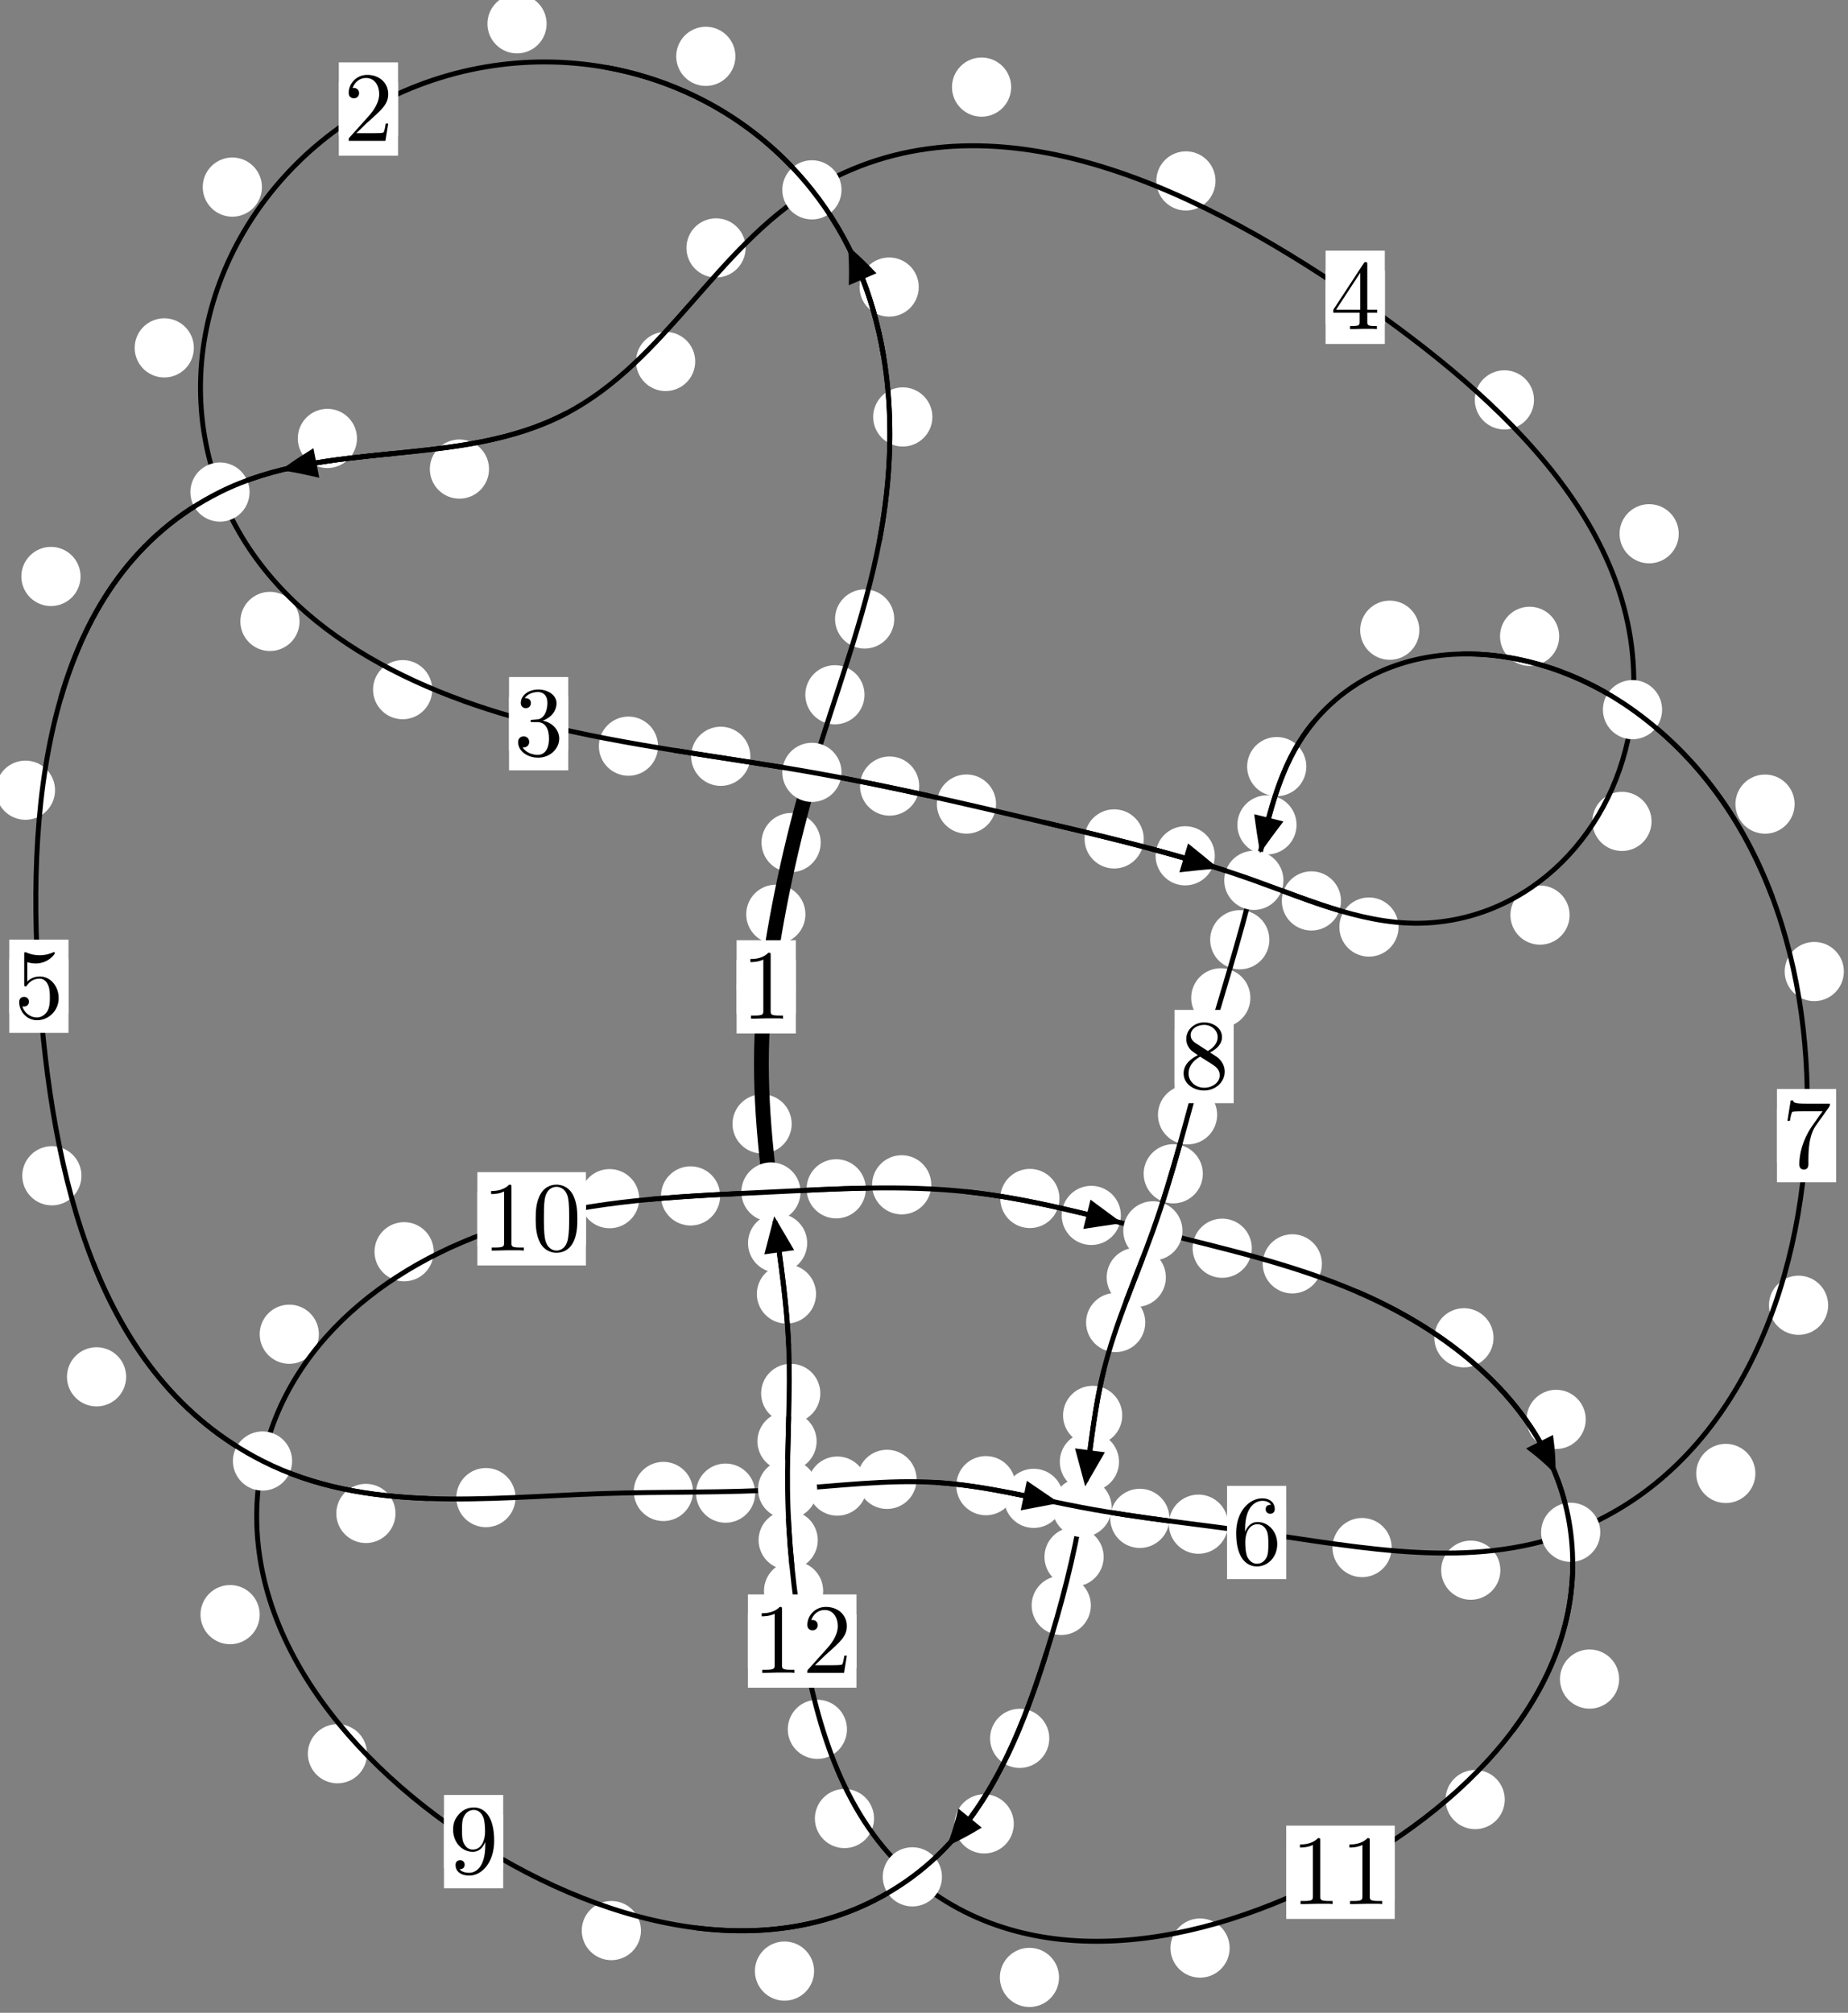 <?xml version="1.0"?>
<!-- Created by MetaPost 1.999 on 2021.07.05:2356 -->
<svg version="1.1" xmlns="http://www.w3.org/2000/svg" xmlns:xlink="http://www.w3.org/1999/xlink" width="186.641" height="203.269" viewBox="0 0 186.641 203.269">
<rect x="0" y="0" width="186.641" height="203.269" fill="#808080" stroke="none"/>
<!-- Original BoundingBox: -82.417526 -124.684341 104.223221 78.584976 -->
  <defs>
    <g transform="scale(0.01,0.01)" id="GLYPHcmr10_48">
      <path style="fill-rule: evenodd;" d="M460 -320C460 -400,455 -480,420 -554C374 -650,292 -666,250 -666C190 -666,117 -640,76 -547C44 -478,39 -400,39 -320C39 -245,43 -155,84 -79C127 2,200 22,249 22C303 22,379 1,423 -94C455 -163,460 -241,460 -320M249 -0C210 -0,151 -25,133 -121C122 -181,122 -273,122 -332C122 -396,122 -462,130 -516C149 -635,224 -644,249 -644C282 -644,348 -626,367 -527C377 -471,377 -395,377 -332C377 -257,377 -189,366 -125C351 -30,294 -0,249 -0"></path>
    </g>
    <g transform="scale(0.01,0.01)" id="GLYPHcmr10_49">
      <path style="fill-rule: evenodd;" d="M294 -640C294 -664,294 -666,271 -666C209 -602,121 -602,89 -602L89 -571C109 -571,168 -571,220 -597L220 -79C220 -43,217 -31,127 -31L95 -31L95 -0L257 -0L130 -3L217 -3L257 -3L297 -3L384 -3L419 -0L419 -31L387 -31C297 -31,294 -42,294 -79"></path>
    </g>
    <g transform="scale(0.01,0.01)" id="GLYPHcmr10_50">
      <path style="fill-rule: evenodd;" d="M127 -77L233 -180C389 -318,449 -372,449 -472C449 -586,359 -666,237 -666C124 -666,50 -574,50 -485C50 -429,100 -429,103 -429C120 -429,155 -441,155 -482C155 -508,137 -534,102 -534C94 -534,92 -534,89 -533C112 -598,166 -635,224 -635C315 -635,358 -554,358 -472C358 -392,308 -313,253 -251L61 -37C50 -26,50 -24,50 -0L421 -0L449 -174L424 -174C419 -144,412 -100,402 -85C395 -77,329 -77,307 -77"></path>
    </g>
    <g transform="scale(0.01,0.01)" id="GLYPHcmr10_51">
      <path style="fill-rule: evenodd;" d="M290 -352C372 -379,430 -449,430 -528C430 -610,342 -666,246 -666C145 -666,69 -606,69 -530C69 -497,91 -478,120 -478C151 -478,171 -500,171 -529C171 -579,124 -579,109 -579C140 -628,206 -641,242 -641C283 -641,338 -619,338 -529C338 -517,336 -459,310 -415C280 -367,246 -364,221 -363C213 -362,189 -360,182 -360C174 -359,167 -358,167 -348C167 -337,174 -337,191 -337L235 -337C317 -337,354 -269,354 -171C354 -35,285 -6,241 -6C198 -6,123 -23,88 -82C123 -77,154 -99,154 -137C154 -173,127 -193,98 -193C74 -193,42 -179,42 -135C42 -44,135 22,244 22C366 22,457 -69,457 -171C457 -253,394 -331,290 -352"></path>
    </g>
    <g transform="scale(0.01,0.01)" id="GLYPHcmr10_52">
      <path style="fill-rule: evenodd;" d="M294 -165L294 -78C294 -42,292 -31,218 -31L197 -31L197 -0L332 -0L238 -3L290 -3L332 -3L374 -3L427 -3L468 -0L468 -31L447 -31C373 -31,371 -42,371 -78L371 -165L471 -165L471 -196L371 -196L371 -651C371 -671,371 -677,355 -677C346 -677,343 -677,335 -665L28 -196L28 -165M300 -196L56 -196L300 -569"></path>
    </g>
    <g transform="scale(0.01,0.01)" id="GLYPHcmr10_53">
      <path style="fill-rule: evenodd;" d="M449 -201C449 -320,367 -420,259 -420C211 -420,168 -404,132 -369L132 -564C152 -558,185 -551,217 -551C340 -551,410 -642,410 -655C410 -661,407 -666,400 -666C399 -666,397 -666,392 -663C372 -654,323 -634,256 -634C216 -634,170 -641,123 -662C115 -665,113 -665,111 -665C101 -665,101 -657,101 -641L101 -345C101 -327,101 -319,115 -319C122 -319,124 -322,128 -328C139 -344,176 -398,257 -398C309 -398,334 -352,342 -334C358 -297,360 -258,360 -208C360 -173,360 -113,336 -71C312 -32,275 -6,229 -6C156 -6,99 -59,82 -118C85 -117,88 -116,99 -116C132 -116,149 -141,149 -165C149 -189,132 -214,99 -214C85 -214,50 -207,50 -161C50 -75,119 22,231 22C347 22,449 -74,449 -201"></path>
    </g>
    <g transform="scale(0.01,0.01)" id="GLYPHcmr10_54">
      <path style="fill-rule: evenodd;" d="M132 -328L132 -352C132 -605,256 -641,307 -641C331 -641,373 -635,395 -601C380 -601,340 -601,340 -556C340 -525,364 -510,386 -510C402 -510,432 -519,432 -558C432 -618,388 -666,305 -666C177 -666,42 -537,42 -316C42 -49,158 22,251 22C362 22,457 -72,457 -204C457 -331,368 -427,257 -427C189 -427,152 -376,132 -328M251 -6C188 -6,158 -66,152 -81C134 -128,134 -208,134 -226C134 -304,166 -404,256 -404C272 -404,318 -404,349 -342C367 -305,367 -254,367 -205C367 -157,367 -107,350 -71C320 -11,274 -6,251 -6"></path>
    </g>
    <g transform="scale(0.01,0.01)" id="GLYPHcmr10_55">
      <path style="fill-rule: evenodd;" d="M476 -609C485 -621,485 -623,485 -644L242 -644C120 -644,118 -657,114 -676L89 -676L56 -470L81 -470C84 -486,93 -549,106 -561C113 -567,191 -567,204 -567L411 -567C400 -551,321 -442,299 -409C209 -274,176 -135,176 -33C176 -23,176 22,222 22C268 22,268 -23,268 -33L268 -84C268 -139,271 -194,279 -248C283 -271,297 -357,341 -419"></path>
    </g>
    <g transform="scale(0.01,0.01)" id="GLYPHcmr10_56">
      <path style="fill-rule: evenodd;" d="M163 -457C117 -487,113 -521,113 -538C113 -599,178 -641,249 -641C322 -641,386 -589,386 -517C386 -460,347 -412,287 -377M309 -362C381 -399,430 -451,430 -517C430 -609,341 -666,250 -666C150 -666,69 -592,69 -499C69 -481,71 -436,113 -389C124 -377,161 -352,186 -335C128 -306,42 -250,42 -151C42 -45,144 22,249 22C362 22,457 -61,457 -168C457 -204,446 -249,408 -291C389 -312,373 -322,309 -362M209 -320L332 -242C360 -223,407 -193,407 -132C407 -58,332 -6,250 -6C164 -6,92 -68,92 -151C92 -209,124 -273,209 -320"></path>
    </g>
    <g transform="scale(0.01,0.01)" id="GLYPHcmr10_57">
      <path style="fill-rule: evenodd;" d="M367 -318L367 -286C367 -52,263 -6,205 -6C188 -6,134 -8,107 -42C151 -42,159 -71,159 -88C159 -119,135 -134,113 -134C97 -134,67 -125,67 -86C67 -19,121 22,206 22C335 22,457 -114,457 -329C457 -598,342 -666,253 -666C198 -666,149 -648,106 -603C65 -558,42 -516,42 -441C42 -316,130 -218,242 -218C303 -218,344 -260,367 -318M243 -241C227 -241,181 -241,150 -304C132 -341,132 -391,132 -440C132 -494,132 -541,153 -578C180 -628,218 -641,253 -641C299 -641,332 -607,349 -562C361 -530,365 -467,365 -421C365 -338,331 -241,243 -241"></path>
    </g>
  </defs>
  <path d="M81.344 92.332C81.344 91.54,81.029 90.779,80.469 90.219C79.908 89.658,79.148 89.343,78.356 89.343C77.563 89.343,76.803 89.658,76.242 90.219C75.682 90.779,75.367 91.54,75.367 92.332C75.367 93.125,75.682 93.885,76.242 94.446C76.803 95.006,77.563 95.321,78.356 95.321C79.148 95.321,79.908 95.006,80.469 94.446C81.029 93.885,81.344 93.125,81.344 92.332Z" style="fill: rgb(100%,100%,100%);stroke: none;"></path>
  <path d="M80.372 99.662C80.372 98.869,80.057 98.109,79.497 97.549C78.936 96.988,78.176 96.673,77.384 96.673C76.591 96.673,75.831 96.988,75.27 97.549C74.71 98.109,74.395 98.869,74.395 99.662C74.395 100.455,74.71 101.215,75.27 101.775C75.831 102.336,76.591 102.651,77.384 102.651C78.176 102.651,78.936 102.336,79.497 101.775C80.057 101.215,80.372 100.455,80.372 99.662Z" style="fill: rgb(100%,100%,100%);stroke: none;"></path>
  <path d="M87.311 70.163C87.311 69.37,86.996 68.61,86.436 68.049C85.875 67.489,85.115 67.174,84.322 67.174C83.53 67.174,82.77 67.489,82.209 68.049C81.649 68.61,81.334 69.37,81.334 70.163C81.334 70.955,81.649 71.716,82.209 72.276C82.77 72.837,83.53 73.152,84.322 73.152C85.115 73.152,85.875 72.837,86.436 72.276C86.996 71.716,87.311 70.955,87.311 70.163Z" style="fill: rgb(100%,100%,100%);stroke: none;"></path>
  <path d="M82.888 85.089C82.888 84.297,82.573 83.537,82.012 82.976C81.452 82.416,80.692 82.101,79.899 82.101C79.106 82.101,78.346 82.416,77.786 82.976C77.225 83.537,76.91 84.297,76.91 85.089C76.91 85.882,77.225 86.642,77.786 87.203C78.346 87.763,79.106 88.078,79.899 88.078C80.692 88.078,81.452 87.763,82.012 87.203C82.573 86.642,82.888 85.882,82.888 85.089Z" style="fill: rgb(100%,100%,100%);stroke: none;"></path>
  <path d="M94.166 42.106C94.166 41.314,93.851 40.554,93.29 39.993C92.73 39.433,91.97 39.118,91.177 39.118C90.384 39.118,89.624 39.433,89.064 39.993C88.503 40.554,88.188 41.314,88.188 42.106C88.188 42.899,88.503 43.659,89.064 44.22C89.624 44.78,90.384 45.095,91.177 45.095C91.97 45.095,92.73 44.78,93.29 44.22C93.851 43.659,94.166 42.899,94.166 42.106Z" style="fill: rgb(100%,100%,100%);stroke: none;"></path>
  <path d="M90.315 62.511C90.315 61.718,90 60.958,89.439 60.398C88.879 59.837,88.119 59.522,87.326 59.522C86.533 59.522,85.773 59.837,85.213 60.398C84.652 60.958,84.337 61.718,84.337 62.511C84.337 63.304,84.652 64.064,85.213 64.624C85.773 65.185,86.533 65.5,87.326 65.5C88.119 65.5,88.879 65.185,89.439 64.624C90 64.064,90.315 63.304,90.315 62.511Z" style="fill: rgb(100%,100%,100%);stroke: none;"></path>
  <path d="M74.273 5.69C74.273 4.897,73.958 4.137,73.398 3.577C72.837 3.016,72.077 2.701,71.285 2.701C70.492 2.701,69.732 3.016,69.171 3.577C68.611 4.137,68.296 4.897,68.296 5.69C68.296 6.483,68.611 7.243,69.171 7.803C69.732 8.364,70.492 8.679,71.285 8.679C72.077 8.679,72.837 8.364,73.398 7.803C73.958 7.243,74.273 6.483,74.273 5.69Z" style="fill: rgb(100%,100%,100%);stroke: none;"></path>
  <path d="M92.791 28.989C92.791 28.197,92.476 27.436,91.916 26.876C91.355 26.316,90.595 26.001,89.802 26.001C89.01 26.001,88.249 26.316,87.689 26.876C87.128 27.436,86.813 28.197,86.813 28.989C86.813 29.782,87.128 30.542,87.689 31.103C88.249 31.663,89.01 31.978,89.802 31.978C90.595 31.978,91.355 31.663,91.916 31.103C92.476 30.542,92.791 29.782,92.791 28.989Z" style="fill: rgb(100%,100%,100%);stroke: none;"></path>
  <path d="M26.453 18.895C26.453 18.102,26.138 17.342,25.578 16.781C25.017 16.221,24.257 15.906,23.464 15.906C22.672 15.906,21.911 16.221,21.351 16.781C20.79 17.342,20.476 18.102,20.476 18.895C20.476 19.687,20.79 20.447,21.351 21.008C21.911 21.568,22.672 21.883,23.464 21.883C24.257 21.883,25.017 21.568,25.578 21.008C26.138 20.447,26.453 19.687,26.453 18.895Z" style="fill: rgb(100%,100%,100%);stroke: none;"></path>
  <path d="M55.206 2.404C55.206 1.611,54.891 0.851,54.331 0.29C53.77 -0.27,53.01 -0.585,52.217 -0.585C51.425 -0.585,50.665 -0.27,50.104 0.29C49.544 0.851,49.229 1.611,49.229 2.404C49.229 3.196,49.544 3.957,50.104 4.517C50.665 5.078,51.425 5.393,52.217 5.393C53.01 5.393,53.77 5.078,54.331 4.517C54.891 3.957,55.206 3.196,55.206 2.404Z" style="fill: rgb(100%,100%,100%);stroke: none;"></path>
  <path d="M30.252 62.756C30.252 61.963,29.937 61.203,29.377 60.643C28.816 60.082,28.056 59.767,27.264 59.767C26.471 59.767,25.711 60.082,25.15 60.643C24.59 61.203,24.275 61.963,24.275 62.756C24.275 63.549,24.59 64.309,25.15 64.869C25.711 65.43,26.471 65.745,27.264 65.745C28.056 65.745,28.816 65.43,29.377 64.869C29.937 64.309,30.252 63.549,30.252 62.756Z" style="fill: rgb(100%,100%,100%);stroke: none;"></path>
  <path d="M19.579 35.132C19.579 34.339,19.264 33.579,18.704 33.018C18.143 32.458,17.383 32.143,16.591 32.143C15.798 32.143,15.038 32.458,14.477 33.018C13.917 33.579,13.602 34.339,13.602 35.132C13.602 35.924,13.917 36.684,14.477 37.245C15.038 37.805,15.798 38.12,16.591 38.12C17.383 38.12,18.143 37.805,18.704 37.245C19.264 36.684,19.579 35.924,19.579 35.132Z" style="fill: rgb(100%,100%,100%);stroke: none;"></path>
  <path d="M66.46 75.354C66.46 74.562,66.145 73.801,65.585 73.241C65.024 72.68,64.264 72.366,63.472 72.366C62.679 72.366,61.919 72.68,61.358 73.241C60.798 73.801,60.483 74.562,60.483 75.354C60.483 76.147,60.798 76.907,61.358 77.468C61.919 78.028,62.679 78.343,63.472 78.343C64.264 78.343,65.024 78.028,65.585 77.468C66.145 76.907,66.46 76.147,66.46 75.354Z" style="fill: rgb(100%,100%,100%);stroke: none;"></path>
  <path d="M43.655 69.648C43.655 68.855,43.34 68.095,42.779 67.535C42.219 66.974,41.459 66.659,40.666 66.659C39.873 66.659,39.113 66.974,38.553 67.535C37.992 68.095,37.677 68.855,37.677 69.648C37.677 70.441,37.992 71.201,38.553 71.761C39.113 72.322,39.873 72.637,40.666 72.637C41.459 72.637,42.219 72.322,42.779 71.761C43.34 71.201,43.655 70.441,43.655 69.648Z" style="fill: rgb(100%,100%,100%);stroke: none;"></path>
  <path d="M92.836 79.383C92.836 78.59,92.521 77.83,91.961 77.27C91.4 76.709,90.64 76.394,89.848 76.394C89.055 76.394,88.295 76.709,87.734 77.27C87.174 77.83,86.859 78.59,86.859 79.383C86.859 80.176,87.174 80.936,87.734 81.496C88.295 82.057,89.055 82.372,89.848 82.372C90.64 82.372,91.4 82.057,91.961 81.496C92.521 80.936,92.836 80.176,92.836 79.383Z" style="fill: rgb(100%,100%,100%);stroke: none;"></path>
  <path d="M75.781 76.378C75.781 75.585,75.466 74.825,74.906 74.264C74.345 73.704,73.585 73.389,72.793 73.389C72 73.389,71.24 73.704,70.679 74.264C70.119 74.825,69.804 75.585,69.804 76.378C69.804 77.17,70.119 77.93,70.679 78.491C71.24 79.051,72 79.366,72.793 79.366C73.585 79.366,74.345 79.051,74.906 78.491C75.466 77.93,75.781 77.17,75.781 76.378Z" style="fill: rgb(100%,100%,100%);stroke: none;"></path>
  <path d="M115.516 84.721C115.516 83.928,115.202 83.168,114.641 82.608C114.081 82.047,113.32 81.732,112.528 81.732C111.735 81.732,110.975 82.047,110.414 82.608C109.854 83.168,109.539 83.928,109.539 84.721C109.539 85.514,109.854 86.274,110.414 86.834C110.975 87.395,111.735 87.71,112.528 87.71C113.32 87.71,114.081 87.395,114.641 86.834C115.202 86.274,115.516 85.514,115.516 84.721Z" style="fill: rgb(100%,100%,100%);stroke: none;"></path>
  <path d="M100.598 81.2C100.598 80.408,100.283 79.648,99.722 79.087C99.162 78.527,98.402 78.212,97.609 78.212C96.816 78.212,96.056 78.527,95.496 79.087C94.935 79.648,94.62 80.408,94.62 81.2C94.62 81.993,94.935 82.753,95.496 83.314C96.056 83.874,96.816 84.189,97.609 84.189C98.402 84.189,99.162 83.874,99.722 83.314C100.283 82.753,100.598 81.993,100.598 81.2Z" style="fill: rgb(100%,100%,100%);stroke: none;"></path>
  <path d="M135.436 90.984C135.436 90.191,135.121 89.431,134.561 88.87C134 88.31,133.24 87.995,132.447 87.995C131.655 87.995,130.895 88.31,130.334 88.87C129.774 89.431,129.459 90.191,129.459 90.984C129.459 91.776,129.774 92.537,130.334 93.097C130.895 93.658,131.655 93.973,132.447 93.973C133.24 93.973,134 93.658,134.561 93.097C135.121 92.537,135.436 91.776,135.436 90.984Z" style="fill: rgb(100%,100%,100%);stroke: none;"></path>
  <path d="M122.689 86.426C122.689 85.633,122.374 84.873,121.814 84.312C121.253 83.752,120.493 83.437,119.7 83.437C118.908 83.437,118.147 83.752,117.587 84.312C117.026 84.873,116.711 85.633,116.711 86.426C116.711 87.218,117.026 87.979,117.587 88.539C118.147 89.1,118.908 89.415,119.7 89.415C120.493 89.415,121.253 89.1,121.814 88.539C122.374 87.979,122.689 87.218,122.689 86.426Z" style="fill: rgb(100%,100%,100%);stroke: none;"></path>
  <path d="M158.524 92.415C158.524 91.622,158.209 90.862,157.649 90.301C157.088 89.741,156.328 89.426,155.535 89.426C154.743 89.426,153.983 89.741,153.422 90.301C152.862 90.862,152.547 91.622,152.547 92.415C152.547 93.207,152.862 93.967,153.422 94.528C153.983 95.088,154.743 95.403,155.535 95.403C156.328 95.403,157.088 95.088,157.649 94.528C158.209 93.967,158.524 93.207,158.524 92.415Z" style="fill: rgb(100%,100%,100%);stroke: none;"></path>
  <path d="M141.247 93.622C141.247 92.829,140.932 92.069,140.372 91.508C139.811 90.948,139.051 90.633,138.259 90.633C137.466 90.633,136.706 90.948,136.145 91.508C135.585 92.069,135.27 92.829,135.27 93.622C135.27 94.414,135.585 95.175,136.145 95.735C136.706 96.295,137.466 96.61,138.259 96.61C139.051 96.61,139.811 96.295,140.372 95.735C140.932 95.175,141.247 94.414,141.247 93.622Z" style="fill: rgb(100%,100%,100%);stroke: none;"></path>
  <path d="M169.546 53.902C169.546 53.11,169.231 52.35,168.67 51.789C168.11 51.229,167.35 50.914,166.557 50.914C165.764 50.914,165.004 51.229,164.444 51.789C163.883 52.35,163.568 53.11,163.568 53.902C163.568 54.695,163.883 55.455,164.444 56.016C165.004 56.576,165.764 56.891,166.557 56.891C167.35 56.891,168.11 56.576,168.67 56.016C169.231 55.455,169.546 54.695,169.546 53.902Z" style="fill: rgb(100%,100%,100%);stroke: none;"></path>
  <path d="M166.8 82.952C166.8 82.16,166.485 81.399,165.924 80.839C165.364 80.278,164.604 79.964,163.811 79.964C163.018 79.964,162.258 80.278,161.698 80.839C161.137 81.399,160.822 82.16,160.822 82.952C160.822 83.745,161.137 84.505,161.698 85.066C162.258 85.626,163.018 85.941,163.811 85.941C164.604 85.941,165.364 85.626,165.924 85.066C166.485 84.505,166.8 83.745,166.8 82.952Z" style="fill: rgb(100%,100%,100%);stroke: none;"></path>
  <path d="M122.762 18.271C122.762 17.479,122.447 16.719,121.887 16.158C121.326 15.598,120.566 15.283,119.774 15.283C118.981 15.283,118.221 15.598,117.66 16.158C117.1 16.719,116.785 17.479,116.785 18.271C116.785 19.064,117.1 19.824,117.66 20.385C118.221 20.945,118.981 21.26,119.774 21.26C120.566 21.26,121.326 20.945,121.887 20.385C122.447 19.824,122.762 19.064,122.762 18.271Z" style="fill: rgb(100%,100%,100%);stroke: none;"></path>
  <path d="M154.928 40.384C154.928 39.592,154.613 38.832,154.052 38.271C153.492 37.711,152.732 37.396,151.939 37.396C151.146 37.396,150.386 37.711,149.826 38.271C149.265 38.832,148.95 39.592,148.95 40.384C148.95 41.177,149.265 41.937,149.826 42.498C150.386 43.058,151.146 43.373,151.939 43.373C152.732 43.373,153.492 43.058,154.052 42.498C154.613 41.937,154.928 41.177,154.928 40.384Z" style="fill: rgb(100%,100%,100%);stroke: none;"></path>
  <path d="M75.305 25.036C75.305 24.244,74.99 23.483,74.43 22.923C73.869 22.362,73.109 22.047,72.317 22.047C71.524 22.047,70.764 22.362,70.203 22.923C69.643 23.483,69.328 24.244,69.328 25.036C69.328 25.829,69.643 26.589,70.203 27.15C70.764 27.71,71.524 28.025,72.317 28.025C73.109 28.025,73.869 27.71,74.43 27.15C74.99 26.589,75.305 25.829,75.305 25.036Z" style="fill: rgb(100%,100%,100%);stroke: none;"></path>
  <path d="M102.123 8.797C102.123 8.004,101.808 7.244,101.248 6.684C100.687 6.123,99.927 5.808,99.134 5.808C98.342 5.808,97.582 6.123,97.021 6.684C96.461 7.244,96.146 8.004,96.146 8.797C96.146 9.59,96.461 10.35,97.021 10.91C97.582 11.471,98.342 11.786,99.134 11.786C99.927 11.786,100.687 11.471,101.248 10.91C101.808 10.35,102.123 9.59,102.123 8.797Z" style="fill: rgb(100%,100%,100%);stroke: none;"></path>
  <path d="M49.389 47.372C49.389 46.579,49.074 45.819,48.514 45.258C47.953 44.698,47.193 44.383,46.4 44.383C45.608 44.383,44.847 44.698,44.287 45.258C43.727 45.819,43.412 46.579,43.412 47.372C43.412 48.164,43.727 48.925,44.287 49.485C44.847 50.045,45.608 50.36,46.4 50.36C47.193 50.36,47.953 50.045,48.514 49.485C49.074 48.925,49.389 48.164,49.389 47.372Z" style="fill: rgb(100%,100%,100%);stroke: none;"></path>
  <path d="M70.214 36.505C70.214 35.712,69.899 34.952,69.338 34.392C68.778 33.831,68.018 33.516,67.225 33.516C66.432 33.516,65.672 33.831,65.112 34.392C64.551 34.952,64.236 35.712,64.236 36.505C64.236 37.298,64.551 38.058,65.112 38.618C65.672 39.179,66.432 39.494,67.225 39.494C68.018 39.494,68.778 39.179,69.338 38.618C69.899 38.058,70.214 37.298,70.214 36.505Z" style="fill: rgb(100%,100%,100%);stroke: none;"></path>
  <path d="M8.135 58.217C8.135 57.424,7.82 56.664,7.259 56.103C6.699 55.543,5.939 55.228,5.146 55.228C4.353 55.228,3.593 55.543,3.033 56.103C2.472 56.664,2.157 57.424,2.157 58.217C2.157 59.009,2.472 59.769,3.033 60.33C3.593 60.89,4.353 61.205,5.146 61.205C5.939 61.205,6.699 60.89,7.259 60.33C7.82 59.769,8.135 59.009,8.135 58.217Z" style="fill: rgb(100%,100%,100%);stroke: none;"></path>
  <path d="M36.054 44.277C36.054 43.485,35.739 42.724,35.179 42.164C34.618 41.603,33.858 41.289,33.066 41.289C32.273 41.289,31.513 41.603,30.952 42.164C30.392 42.724,30.077 43.485,30.077 44.277C30.077 45.07,30.392 45.83,30.952 46.391C31.513 46.951,32.273 47.266,33.066 47.266C33.858 47.266,34.618 46.951,35.179 46.391C35.739 45.83,36.054 45.07,36.054 44.277Z" style="fill: rgb(100%,100%,100%);stroke: none;"></path>
  <path d="M8.226 118.74C8.226 117.947,7.911 117.187,7.351 116.627C6.79 116.066,6.03 115.751,5.237 115.751C4.445 115.751,3.684 116.066,3.124 116.627C2.564 117.187,2.249 117.947,2.249 118.74C2.249 119.533,2.564 120.293,3.124 120.853C3.684 121.414,4.445 121.729,5.237 121.729C6.03 121.729,6.79 121.414,7.351 120.853C7.911 120.293,8.226 119.533,8.226 118.74Z" style="fill: rgb(100%,100%,100%);stroke: none;"></path>
  <path d="M5.56 79.802C5.56 79.009,5.245 78.249,4.685 77.688C4.124 77.128,3.364 76.813,2.571 76.813C1.779 76.813,1.018 77.128,0.458 77.688C-0.103 78.249,-0.418 79.009,-0.418 79.802C-0.418 80.594,-0.103 81.354,0.458 81.915C1.018 82.475,1.779 82.79,2.571 82.79C3.364 82.79,4.124 82.475,4.685 81.915C5.245 81.354,5.56 80.594,5.56 79.802Z" style="fill: rgb(100%,100%,100%);stroke: none;"></path>
  <path d="M39.943 152.841C39.943 152.048,39.628 151.288,39.068 150.728C38.507 150.167,37.747 149.852,36.954 149.852C36.162 149.852,35.402 150.167,34.841 150.728C34.281 151.288,33.966 152.048,33.966 152.841C33.966 153.634,34.281 154.394,34.841 154.954C35.402 155.515,36.162 155.83,36.954 155.83C37.747 155.83,38.507 155.515,39.068 154.954C39.628 154.394,39.943 153.634,39.943 152.841Z" style="fill: rgb(100%,100%,100%);stroke: none;"></path>
  <path d="M12.741 139.044C12.741 138.251,12.426 137.491,11.865 136.93C11.305 136.37,10.545 136.055,9.752 136.055C8.959 136.055,8.199 136.37,7.639 136.93C7.078 137.491,6.763 138.251,6.763 139.044C6.763 139.836,7.078 140.596,7.639 141.157C8.199 141.717,8.959 142.032,9.752 142.032C10.545 142.032,11.305 141.717,11.865 141.157C12.426 140.596,12.741 139.836,12.741 139.044Z" style="fill: rgb(100%,100%,100%);stroke: none;"></path>
  <path d="M69.988 150.621C69.988 149.828,69.673 149.068,69.113 148.508C68.552 147.947,67.792 147.632,66.999 147.632C66.207 147.632,65.447 147.947,64.886 148.508C64.326 149.068,64.011 149.828,64.011 150.621C64.011 151.414,64.326 152.174,64.886 152.734C65.447 153.295,66.207 153.61,66.999 153.61C67.792 153.61,68.552 153.295,69.113 152.734C69.673 152.174,69.988 151.414,69.988 150.621Z" style="fill: rgb(100%,100%,100%);stroke: none;"></path>
  <path d="M52.064 151.241C52.064 150.448,51.749 149.688,51.189 149.128C50.628 148.567,49.868 148.252,49.075 148.252C48.283 148.252,47.522 148.567,46.962 149.128C46.401 149.688,46.087 150.448,46.087 151.241C46.087 152.034,46.401 152.794,46.962 153.354C47.522 153.915,48.283 154.23,49.075 154.23C49.868 154.23,50.628 153.915,51.189 153.354C51.749 152.794,52.064 152.034,52.064 151.241Z" style="fill: rgb(100%,100%,100%);stroke: none;"></path>
  <path d="M87.555 150.078C87.555 149.285,87.24 148.525,86.679 147.964C86.119 147.404,85.359 147.089,84.566 147.089C83.773 147.089,83.013 147.404,82.453 147.964C81.892 148.525,81.577 149.285,81.577 150.078C81.577 150.87,81.892 151.631,82.453 152.191C83.013 152.752,83.773 153.067,84.566 153.067C85.359 153.067,86.119 152.752,86.679 152.191C87.24 151.631,87.555 150.87,87.555 150.078Z" style="fill: rgb(100%,100%,100%);stroke: none;"></path>
  <path d="M76.269 150.79C76.269 149.997,75.954 149.237,75.394 148.677C74.833 148.116,74.073 147.801,73.281 147.801C72.488 147.801,71.728 148.116,71.167 148.677C70.607 149.237,70.292 149.997,70.292 150.79C70.292 151.583,70.607 152.343,71.167 152.903C71.728 153.464,72.488 153.779,73.281 153.779C74.073 153.779,74.833 153.464,75.394 152.903C75.954 152.343,76.269 151.583,76.269 150.79Z" style="fill: rgb(100%,100%,100%);stroke: none;"></path>
  <path d="M102.56 150.034C102.56 149.242,102.245 148.482,101.684 147.921C101.124 147.361,100.364 147.046,99.571 147.046C98.778 147.046,98.018 147.361,97.458 147.921C96.897 148.482,96.582 149.242,96.582 150.034C96.582 150.827,96.897 151.587,97.458 152.148C98.018 152.708,98.778 153.023,99.571 153.023C100.364 153.023,101.124 152.708,101.684 152.148C102.245 151.587,102.56 150.827,102.56 150.034Z" style="fill: rgb(100%,100%,100%);stroke: none;"></path>
  <path d="M92.572 149.398C92.572 148.605,92.257 147.845,91.697 147.285C91.136 146.724,90.376 146.409,89.583 146.409C88.791 146.409,88.031 146.724,87.47 147.285C86.91 147.845,86.595 148.605,86.595 149.398C86.595 150.191,86.91 150.951,87.47 151.512C88.031 152.072,88.791 152.387,89.583 152.387C90.376 152.387,91.136 152.072,91.697 151.512C92.257 150.951,92.572 150.191,92.572 149.398Z" style="fill: rgb(100%,100%,100%);stroke: none;"></path>
  <path d="M118.108 153.338C118.108 152.545,117.793 151.785,117.232 151.225C116.672 150.664,115.912 150.349,115.119 150.349C114.326 150.349,113.566 150.664,113.006 151.225C112.445 151.785,112.13 152.545,112.13 153.338C112.13 154.131,112.445 154.891,113.006 155.451C113.566 156.012,114.326 156.327,115.119 156.327C115.912 156.327,116.672 156.012,117.232 155.451C117.793 154.891,118.108 154.131,118.108 153.338Z" style="fill: rgb(100%,100%,100%);stroke: none;"></path>
  <path d="M107.389 151.315C107.389 150.523,107.074 149.762,106.513 149.202C105.953 148.642,105.193 148.327,104.4 148.327C103.607 148.327,102.847 148.642,102.287 149.202C101.726 149.762,101.411 150.523,101.411 151.315C101.411 152.108,101.726 152.868,102.287 153.429C102.847 153.989,103.607 154.304,104.4 154.304C105.193 154.304,105.953 153.989,106.513 153.429C107.074 152.868,107.389 152.108,107.389 151.315Z" style="fill: rgb(100%,100%,100%);stroke: none;"></path>
  <path d="M140.553 156.286C140.553 155.494,140.238 154.733,139.678 154.173C139.118 153.613,138.357 153.298,137.565 153.298C136.772 153.298,136.012 153.613,135.451 154.173C134.891 154.733,134.576 155.494,134.576 156.286C134.576 157.079,134.891 157.839,135.451 158.4C136.012 158.96,136.772 159.275,137.565 159.275C138.357 159.275,139.118 158.96,139.678 158.4C140.238 157.839,140.553 157.079,140.553 156.286Z" style="fill: rgb(100%,100%,100%);stroke: none;"></path>
  <path d="M124.026 153.925C124.026 153.132,123.711 152.372,123.151 151.812C122.59 151.251,121.83 150.936,121.037 150.936C120.245 150.936,119.485 151.251,118.924 151.812C118.364 152.372,118.049 153.132,118.049 153.925C118.049 154.718,118.364 155.478,118.924 156.038C119.485 156.599,120.245 156.914,121.037 156.914C121.83 156.914,122.59 156.599,123.151 156.038C123.711 155.478,124.026 154.718,124.026 153.925Z" style="fill: rgb(100%,100%,100%);stroke: none;"></path>
  <path d="M177.288 148.802C177.288 148.009,176.973 147.249,176.412 146.688C175.852 146.128,175.092 145.813,174.299 145.813C173.506 145.813,172.746 146.128,172.186 146.688C171.625 147.249,171.31 148.009,171.31 148.802C171.31 149.594,171.625 150.354,172.186 150.915C172.746 151.475,173.506 151.79,174.299 151.79C175.092 151.79,175.852 151.475,176.412 150.915C176.973 150.354,177.288 149.594,177.288 148.802Z" style="fill: rgb(100%,100%,100%);stroke: none;"></path>
  <path d="M151.531 158.571C151.531 157.779,151.216 157.018,150.655 156.458C150.095 155.898,149.335 155.583,148.542 155.583C147.749 155.583,146.989 155.898,146.429 156.458C145.868 157.018,145.553 157.779,145.553 158.571C145.553 159.364,145.868 160.124,146.429 160.685C146.989 161.245,147.749 161.56,148.542 161.56C149.335 161.56,150.095 161.245,150.655 160.685C151.216 160.124,151.531 159.364,151.531 158.571Z" style="fill: rgb(100%,100%,100%);stroke: none;"></path>
  <path d="M186.223 98.113C186.223 97.32,185.908 96.56,185.348 96C184.787 95.439,184.027 95.124,183.234 95.124C182.442 95.124,181.682 95.439,181.121 96C180.561 96.56,180.246 97.32,180.246 98.113C180.246 98.906,180.561 99.666,181.121 100.227C181.682 100.787,182.442 101.102,183.234 101.102C184.027 101.102,184.787 100.787,185.348 100.227C185.908 99.666,186.223 98.906,186.223 98.113Z" style="fill: rgb(100%,100%,100%);stroke: none;"></path>
  <path d="M184.636 131.816C184.636 131.023,184.321 130.263,183.761 129.703C183.2 129.142,182.44 128.827,181.647 128.827C180.855 128.827,180.095 129.142,179.534 129.703C178.974 130.263,178.659 131.023,178.659 131.816C178.659 132.609,178.974 133.369,179.534 133.929C180.095 134.49,180.855 134.805,181.647 134.805C182.44 134.805,183.2 134.49,183.761 133.929C184.321 133.369,184.636 132.609,184.636 131.816Z" style="fill: rgb(100%,100%,100%);stroke: none;"></path>
  <path d="M157.474 64.26C157.474 63.468,157.159 62.708,156.599 62.147C156.038 61.587,155.278 61.272,154.485 61.272C153.693 61.272,152.932 61.587,152.372 62.147C151.811 62.708,151.497 63.468,151.497 64.26C151.497 65.053,151.811 65.813,152.372 66.374C152.932 66.934,153.693 67.249,154.485 67.249C155.278 67.249,156.038 66.934,156.599 66.374C157.159 65.813,157.474 65.053,157.474 64.26Z" style="fill: rgb(100%,100%,100%);stroke: none;"></path>
  <path d="M181.25 81.207C181.25 80.414,180.935 79.654,180.374 79.093C179.814 78.533,179.054 78.218,178.261 78.218C177.468 78.218,176.708 78.533,176.148 79.093C175.587 79.654,175.272 80.414,175.272 81.207C175.272 81.999,175.587 82.76,176.148 83.32C176.708 83.88,177.468 84.195,178.261 84.195C179.054 84.195,179.814 83.88,180.374 83.32C180.935 82.76,181.25 81.999,181.25 81.207Z" style="fill: rgb(100%,100%,100%);stroke: none;"></path>
  <path d="M131.934 77.417C131.934 76.625,131.619 75.864,131.058 75.304C130.498 74.743,129.737 74.429,128.945 74.429C128.152 74.429,127.392 74.743,126.831 75.304C126.271 75.864,125.956 76.625,125.956 77.417C125.956 78.21,126.271 78.97,126.831 79.531C127.392 80.091,128.152 80.406,128.945 80.406C129.737 80.406,130.498 80.091,131.058 79.531C131.619 78.97,131.934 78.21,131.934 77.417Z" style="fill: rgb(100%,100%,100%);stroke: none;"></path>
  <path d="M143.349 63.643C143.349 62.851,143.034 62.091,142.474 61.53C141.913 60.97,141.153 60.655,140.36 60.655C139.568 60.655,138.808 60.97,138.247 61.53C137.687 62.091,137.372 62.851,137.372 63.643C137.372 64.436,137.687 65.196,138.247 65.757C138.808 66.317,139.568 66.632,140.36 66.632C141.153 66.632,141.913 66.317,142.474 65.757C143.034 65.196,143.349 64.436,143.349 63.643Z" style="fill: rgb(100%,100%,100%);stroke: none;"></path>
  <path d="M128.201 94.904C128.201 94.111,127.886 93.351,127.326 92.791C126.765 92.23,126.005 91.915,125.212 91.915C124.42 91.915,123.659 92.23,123.099 92.791C122.538 93.351,122.223 94.111,122.223 94.904C122.223 95.697,122.538 96.457,123.099 97.017C123.659 97.578,124.42 97.893,125.212 97.893C126.005 97.893,126.765 97.578,127.326 97.017C127.886 96.457,128.201 95.697,128.201 94.904Z" style="fill: rgb(100%,100%,100%);stroke: none;"></path>
  <path d="M130.947 83.303C130.947 82.511,130.632 81.751,130.072 81.19C129.511 80.63,128.751 80.315,127.958 80.315C127.166 80.315,126.406 80.63,125.845 81.19C125.285 81.751,124.97 82.511,124.97 83.303C124.97 84.096,125.285 84.856,125.845 85.417C126.406 85.977,127.166 86.292,127.958 86.292C128.751 86.292,129.511 85.977,130.072 85.417C130.632 84.856,130.947 84.096,130.947 83.303Z" style="fill: rgb(100%,100%,100%);stroke: none;"></path>
  <path d="M122.927 112.584C122.927 111.792,122.612 111.032,122.052 110.471C121.491 109.911,120.731 109.596,119.938 109.596C119.146 109.596,118.385 109.911,117.825 110.471C117.264 111.032,116.95 111.792,116.95 112.584C116.95 113.377,117.264 114.137,117.825 114.698C118.385 115.258,119.146 115.573,119.938 115.573C120.731 115.573,121.491 115.258,122.052 114.698C122.612 114.137,122.927 113.377,122.927 112.584Z" style="fill: rgb(100%,100%,100%);stroke: none;"></path>
  <path d="M126.283 100.77C126.283 99.977,125.968 99.217,125.408 98.657C124.847 98.096,124.087 97.781,123.295 97.781C122.502 97.781,121.742 98.096,121.181 98.657C120.621 99.217,120.306 99.977,120.306 100.77C120.306 101.563,120.621 102.323,121.181 102.883C121.742 103.444,122.502 103.759,123.295 103.759C124.087 103.759,124.847 103.444,125.408 102.883C125.968 102.323,126.283 101.563,126.283 100.77Z" style="fill: rgb(100%,100%,100%);stroke: none;"></path>
  <path d="M117.748 128.997C117.748 128.205,117.433 127.445,116.873 126.884C116.312 126.324,115.552 126.009,114.759 126.009C113.967 126.009,113.206 126.324,112.646 126.884C112.085 127.445,111.771 128.205,111.771 128.997C111.771 129.79,112.085 130.55,112.646 131.111C113.206 131.671,113.967 131.986,114.759 131.986C115.552 131.986,116.312 131.671,116.873 131.111C117.433 130.55,117.748 129.79,117.748 128.997Z" style="fill: rgb(100%,100%,100%);stroke: none;"></path>
  <path d="M121.483 118.539C121.483 117.746,121.168 116.986,120.607 116.426C120.047 115.865,119.286 115.55,118.494 115.55C117.701 115.55,116.941 115.865,116.38 116.426C115.82 116.986,115.505 117.746,115.505 118.539C115.505 119.332,115.82 120.092,116.38 120.652C116.941 121.213,117.701 121.528,118.494 121.528C119.286 121.528,120.047 121.213,120.607 120.652C121.168 120.092,121.483 119.332,121.483 118.539Z" style="fill: rgb(100%,100%,100%);stroke: none;"></path>
  <path d="M113.341 142.939C113.341 142.146,113.026 141.386,112.466 140.825C111.905 140.265,111.145 139.95,110.352 139.95C109.56 139.95,108.799 140.265,108.239 140.825C107.678 141.386,107.364 142.146,107.364 142.939C107.364 143.731,107.678 144.492,108.239 145.052C108.799 145.613,109.56 145.927,110.352 145.927C111.145 145.927,111.905 145.613,112.466 145.052C113.026 144.492,113.341 143.731,113.341 142.939Z" style="fill: rgb(100%,100%,100%);stroke: none;"></path>
  <path d="M115.666 133.559C115.666 132.766,115.352 132.006,114.791 131.445C114.231 130.885,113.47 130.57,112.678 130.57C111.885 130.57,111.125 130.885,110.564 131.445C110.004 132.006,109.689 132.766,109.689 133.559C109.689 134.351,110.004 135.112,110.564 135.672C111.125 136.233,111.885 136.547,112.678 136.547C113.47 136.547,114.231 136.233,114.791 135.672C115.352 135.112,115.666 134.351,115.666 133.559Z" style="fill: rgb(100%,100%,100%);stroke: none;"></path>
  <path d="M111.464 157.23C111.464 156.437,111.149 155.677,110.589 155.117C110.028 154.556,109.268 154.241,108.476 154.241C107.683 154.241,106.923 154.556,106.362 155.117C105.802 155.677,105.487 156.437,105.487 157.23C105.487 158.023,105.802 158.783,106.362 159.343C106.923 159.904,107.683 160.219,108.476 160.219C109.268 160.219,110.028 159.904,110.589 159.343C111.149 158.783,111.464 158.023,111.464 157.23Z" style="fill: rgb(100%,100%,100%);stroke: none;"></path>
  <path d="M113.015 147.624C113.015 146.831,112.7 146.071,112.139 145.51C111.579 144.95,110.819 144.635,110.026 144.635C109.233 144.635,108.473 144.95,107.913 145.51C107.352 146.071,107.037 146.831,107.037 147.624C107.037 148.416,107.352 149.176,107.913 149.737C108.473 150.297,109.233 150.612,110.026 150.612C110.819 150.612,111.579 150.297,112.139 149.737C112.7 149.176,113.015 148.416,113.015 147.624Z" style="fill: rgb(100%,100%,100%);stroke: none;"></path>
  <path d="M105.973 175.554C105.973 174.762,105.658 174.001,105.098 173.441C104.537 172.88,103.777 172.565,102.985 172.565C102.192 172.565,101.432 172.88,100.871 173.441C100.311 174.001,99.996 174.762,99.996 175.554C99.996 176.347,100.311 177.107,100.871 177.668C101.432 178.228,102.192 178.543,102.985 178.543C103.777 178.543,104.537 178.228,105.098 177.668C105.658 177.107,105.973 176.347,105.973 175.554Z" style="fill: rgb(100%,100%,100%);stroke: none;"></path>
  <path d="M110.171 162.127C110.171 161.335,109.856 160.574,109.295 160.014C108.735 159.453,107.974 159.139,107.182 159.139C106.389 159.139,105.629 159.453,105.068 160.014C104.508 160.574,104.193 161.335,104.193 162.127C104.193 162.92,104.508 163.68,105.068 164.241C105.629 164.801,106.389 165.116,107.182 165.116C107.974 165.116,108.735 164.801,109.295 164.241C109.856 163.68,110.171 162.92,110.171 162.127Z" style="fill: rgb(100%,100%,100%);stroke: none;"></path>
  <path d="M82.221 199.057C82.221 198.265,81.906 197.505,81.345 196.944C80.785 196.384,80.025 196.069,79.232 196.069C78.439 196.069,77.679 196.384,77.119 196.944C76.558 197.505,76.243 198.265,76.243 199.057C76.243 199.85,76.558 200.61,77.119 201.171C77.679 201.731,78.439 202.046,79.232 202.046C80.025 202.046,80.785 201.731,81.345 201.171C81.906 200.61,82.221 199.85,82.221 199.057Z" style="fill: rgb(100%,100%,100%);stroke: none;"></path>
  <path d="M102.39 184.19C102.39 183.397,102.075 182.637,101.515 182.077C100.954 181.516,100.194 181.201,99.401 181.201C98.609 181.201,97.849 181.516,97.288 182.077C96.728 182.637,96.413 183.397,96.413 184.19C96.413 184.983,96.728 185.743,97.288 186.303C97.849 186.864,98.609 187.179,99.401 187.179C100.194 187.179,100.954 186.864,101.515 186.303C102.075 185.743,102.39 184.983,102.39 184.19Z" style="fill: rgb(100%,100%,100%);stroke: none;"></path>
  <path d="M37.07 177.106C37.07 176.314,36.755 175.553,36.194 174.993C35.634 174.432,34.874 174.118,34.081 174.118C33.288 174.118,32.528 174.432,31.968 174.993C31.407 175.553,31.092 176.314,31.092 177.106C31.092 177.899,31.407 178.659,31.968 179.22C32.528 179.78,33.288 180.095,34.081 180.095C34.874 180.095,35.634 179.78,36.194 179.22C36.755 178.659,37.07 177.899,37.07 177.106Z" style="fill: rgb(100%,100%,100%);stroke: none;"></path>
  <path d="M64.733 194.965C64.733 194.172,64.418 193.412,63.858 192.852C63.297 192.291,62.537 191.976,61.744 191.976C60.952 191.976,60.191 192.291,59.631 192.852C59.07 193.412,58.756 194.172,58.756 194.965C58.756 195.758,59.07 196.518,59.631 197.078C60.191 197.639,60.952 197.954,61.744 197.954C62.537 197.954,63.297 197.639,63.858 197.078C64.418 196.518,64.733 195.758,64.733 194.965Z" style="fill: rgb(100%,100%,100%);stroke: none;"></path>
  <path d="M32.204 134.742C32.204 133.949,31.889 133.189,31.329 132.629C30.768 132.068,30.008 131.753,29.215 131.753C28.423 131.753,27.663 132.068,27.102 132.629C26.542 133.189,26.227 133.949,26.227 134.742C26.227 135.535,26.542 136.295,27.102 136.855C27.663 137.416,28.423 137.731,29.215 137.731C30.008 137.731,30.768 137.416,31.329 136.855C31.889 136.295,32.204 135.535,32.204 134.742Z" style="fill: rgb(100%,100%,100%);stroke: none;"></path>
  <path d="M26.228 163.057C26.228 162.265,25.913 161.505,25.352 160.944C24.792 160.384,24.032 160.069,23.239 160.069C22.446 160.069,21.686 160.384,21.126 160.944C20.565 161.505,20.25 162.265,20.25 163.057C20.25 163.85,20.565 164.61,21.126 165.171C21.686 165.731,22.446 166.046,23.239 166.046C24.032 166.046,24.792 165.731,25.352 165.171C25.913 164.61,26.228 163.85,26.228 163.057Z" style="fill: rgb(100%,100%,100%);stroke: none;"></path>
  <path d="M64.558 121.052C64.558 120.259,64.243 119.499,63.682 118.938C63.122 118.378,62.362 118.063,61.569 118.063C60.776 118.063,60.016 118.378,59.456 118.938C58.895 119.499,58.58 120.259,58.58 121.052C58.58 121.844,58.895 122.604,59.456 123.165C60.016 123.725,60.776 124.04,61.569 124.04C62.362 124.04,63.122 123.725,63.682 123.165C64.243 122.604,64.558 121.844,64.558 121.052Z" style="fill: rgb(100%,100%,100%);stroke: none;"></path>
  <path d="M43.801 126.412C43.801 125.619,43.486 124.859,42.926 124.298C42.365 123.738,41.605 123.423,40.813 123.423C40.02 123.423,39.26 123.738,38.699 124.298C38.139 124.859,37.824 125.619,37.824 126.412C37.824 127.204,38.139 127.965,38.699 128.525C39.26 129.086,40.02 129.4,40.813 129.4C41.605 129.4,42.365 129.086,42.926 128.525C43.486 127.965,43.801 127.204,43.801 126.412Z" style="fill: rgb(100%,100%,100%);stroke: none;"></path>
  <path d="M87.443 120.056C87.443 119.264,87.128 118.504,86.568 117.943C86.007 117.383,85.247 117.068,84.455 117.068C83.662 117.068,82.902 117.383,82.341 117.943C81.781 118.504,81.466 119.264,81.466 120.056C81.466 120.849,81.781 121.609,82.341 122.17C82.902 122.73,83.662 123.045,84.455 123.045C85.247 123.045,86.007 122.73,86.568 122.17C87.128 121.609,87.443 120.849,87.443 120.056Z" style="fill: rgb(100%,100%,100%);stroke: none;"></path>
  <path d="M72.733 120.774C72.733 119.982,72.418 119.221,71.858 118.661C71.297 118.1,70.537 117.786,69.745 117.786C68.952 117.786,68.192 118.1,67.631 118.661C67.071 119.221,66.756 119.982,66.756 120.774C66.756 121.567,67.071 122.327,67.631 122.888C68.192 123.448,68.952 123.763,69.745 123.763C70.537 123.763,71.297 123.448,71.858 122.888C72.418 122.327,72.733 121.567,72.733 120.774Z" style="fill: rgb(100%,100%,100%);stroke: none;"></path>
  <path d="M107.001 121.033C107.001 120.24,106.686 119.48,106.125 118.919C105.565 118.359,104.805 118.044,104.012 118.044C103.219 118.044,102.459 118.359,101.899 118.919C101.338 119.48,101.023 120.24,101.023 121.033C101.023 121.825,101.338 122.585,101.899 123.146C102.459 123.706,103.219 124.021,104.012 124.021C104.805 124.021,105.565 123.706,106.125 123.146C106.686 122.585,107.001 121.825,107.001 121.033Z" style="fill: rgb(100%,100%,100%);stroke: none;"></path>
  <path d="M94.056 119.652C94.056 118.859,93.741 118.099,93.18 117.539C92.62 116.978,91.86 116.663,91.067 116.663C90.274 116.663,89.514 116.978,88.954 117.539C88.393 118.099,88.078 118.859,88.078 119.652C88.078 120.445,88.393 121.205,88.954 121.765C89.514 122.326,90.274 122.641,91.067 122.641C91.86 122.641,92.62 122.326,93.18 121.765C93.741 121.205,94.056 120.445,94.056 119.652Z" style="fill: rgb(100%,100%,100%);stroke: none;"></path>
  <path d="M126.427 126.056C126.427 125.263,126.112 124.503,125.552 123.943C124.991 123.382,124.231 123.067,123.439 123.067C122.646 123.067,121.886 123.382,121.325 123.943C120.765 124.503,120.45 125.263,120.45 126.056C120.45 126.849,120.765 127.609,121.325 128.169C121.886 128.73,122.646 129.045,123.439 129.045C124.231 129.045,124.991 128.73,125.552 128.169C126.112 127.609,126.427 126.849,126.427 126.056Z" style="fill: rgb(100%,100%,100%);stroke: none;"></path>
  <path d="M113.205 122.742C113.205 121.95,112.89 121.19,112.33 120.629C111.769 120.069,111.009 119.754,110.216 119.754C109.424 119.754,108.663 120.069,108.103 120.629C107.543 121.19,107.228 121.95,107.228 122.742C107.228 123.535,107.543 124.295,108.103 124.856C108.663 125.416,109.424 125.731,110.216 125.731C111.009 125.731,111.769 125.416,112.33 124.856C112.89 124.295,113.205 123.535,113.205 122.742Z" style="fill: rgb(100%,100%,100%);stroke: none;"></path>
  <path d="M150.84 135.101C150.84 134.309,150.525 133.549,149.965 132.988C149.404 132.428,148.644 132.113,147.851 132.113C147.059 132.113,146.298 132.428,145.738 132.988C145.177 133.549,144.862 134.309,144.862 135.101C144.862 135.894,145.177 136.654,145.738 137.215C146.298 137.775,147.059 138.09,147.851 138.09C148.644 138.09,149.404 137.775,149.965 137.215C150.525 136.654,150.84 135.894,150.84 135.101Z" style="fill: rgb(100%,100%,100%);stroke: none;"></path>
  <path d="M133.507 127.635C133.507 126.842,133.192 126.082,132.631 125.521C132.071 124.961,131.311 124.646,130.518 124.646C129.725 124.646,128.965 124.961,128.405 125.521C127.844 126.082,127.529 126.842,127.529 127.635C127.529 128.427,127.844 129.187,128.405 129.748C128.965 130.308,129.725 130.623,130.518 130.623C131.311 130.623,132.071 130.308,132.631 129.748C133.192 129.187,133.507 128.427,133.507 127.635Z" style="fill: rgb(100%,100%,100%);stroke: none;"></path>
  <path d="M163.528 169.566C163.528 168.774,163.213 168.013,162.653 167.453C162.093 166.892,161.332 166.578,160.54 166.578C159.747 166.578,158.987 166.892,158.426 167.453C157.866 168.013,157.551 168.774,157.551 169.566C157.551 170.359,157.866 171.119,158.426 171.68C158.987 172.24,159.747 172.555,160.54 172.555C161.332 172.555,162.093 172.24,162.653 171.68C163.213 171.119,163.528 170.359,163.528 169.566Z" style="fill: rgb(100%,100%,100%);stroke: none;"></path>
  <path d="M160.154 143.341C160.154 142.548,159.839 141.788,159.278 141.228C158.718 140.667,157.958 140.352,157.165 140.352C156.372 140.352,155.612 140.667,155.052 141.228C154.491 141.788,154.176 142.548,154.176 143.341C154.176 144.134,154.491 144.894,155.052 145.454C155.612 146.015,156.372 146.33,157.165 146.33C157.958 146.33,158.718 146.015,159.278 145.454C159.839 144.894,160.154 144.134,160.154 143.341Z" style="fill: rgb(100%,100%,100%);stroke: none;"></path>
  <path d="M124.19 196.731C124.19 195.939,123.875 195.178,123.315 194.618C122.754 194.057,121.994 193.742,121.201 193.742C120.409 193.742,119.649 194.057,119.088 194.618C118.528 195.178,118.213 195.939,118.213 196.731C118.213 197.524,118.528 198.284,119.088 198.845C119.649 199.405,120.409 199.72,121.201 199.72C121.994 199.72,122.754 199.405,123.315 198.845C123.875 198.284,124.19 197.524,124.19 196.731Z" style="fill: rgb(100%,100%,100%);stroke: none;"></path>
  <path d="M151.975 181.736C151.975 180.943,151.66 180.183,151.099 179.622C150.539 179.062,149.778 178.747,148.986 178.747C148.193 178.747,147.433 179.062,146.872 179.622C146.312 180.183,145.997 180.943,145.997 181.736C145.997 182.528,146.312 183.288,146.872 183.849C147.433 184.409,148.193 184.724,148.986 184.724C149.778 184.724,150.539 184.409,151.099 183.849C151.66 183.288,151.975 182.528,151.975 181.736Z" style="fill: rgb(100%,100%,100%);stroke: none;"></path>
  <path d="M88.277 183.65C88.277 182.858,87.962 182.098,87.402 181.537C86.841 180.977,86.081 180.662,85.289 180.662C84.496 180.662,83.736 180.977,83.175 181.537C82.615 182.098,82.3 182.858,82.3 183.65C82.3 184.443,82.615 185.203,83.175 185.764C83.736 186.324,84.496 186.639,85.289 186.639C86.081 186.639,86.841 186.324,87.402 185.764C87.962 185.203,88.277 184.443,88.277 183.65Z" style="fill: rgb(100%,100%,100%);stroke: none;"></path>
  <path d="M106.959 199.696C106.959 198.903,106.644 198.143,106.083 197.582C105.523 197.022,104.763 196.707,103.97 196.707C103.177 196.707,102.417 197.022,101.857 197.582C101.296 198.143,100.981 198.903,100.981 199.696C100.981 200.488,101.296 201.248,101.857 201.809C102.417 202.369,103.177 202.684,103.97 202.684C104.763 202.684,105.523 202.369,106.083 201.809C106.644 201.248,106.959 200.488,106.959 199.696Z" style="fill: rgb(100%,100%,100%);stroke: none;"></path>
  <path d="M83.136 160.661C83.136 159.868,82.821 159.108,82.261 158.547C81.7 157.987,80.94 157.672,80.147 157.672C79.355 157.672,78.595 157.987,78.034 158.547C77.474 159.108,77.159 159.868,77.159 160.661C77.159 161.453,77.474 162.213,78.034 162.774C78.595 163.334,79.355 163.649,80.147 163.649C80.94 163.649,81.7 163.334,82.261 162.774C82.821 162.213,83.136 161.453,83.136 160.661Z" style="fill: rgb(100%,100%,100%);stroke: none;"></path>
  <path d="M85.54 174.641C85.54 173.849,85.225 173.089,84.665 172.528C84.105 171.968,83.344 171.653,82.552 171.653C81.759 171.653,80.999 171.968,80.438 172.528C79.878 173.089,79.563 173.849,79.563 174.641C79.563 175.434,79.878 176.194,80.438 176.755C80.999 177.315,81.759 177.63,82.552 177.63C83.344 177.63,84.105 177.315,84.665 176.755C85.225 176.194,85.54 175.434,85.54 174.641Z" style="fill: rgb(100%,100%,100%);stroke: none;"></path>
  <path d="M82.475 145.555C82.475 144.762,82.16 144.002,81.599 143.441C81.039 142.881,80.279 142.566,79.486 142.566C78.693 142.566,77.933 142.881,77.373 143.441C76.812 144.002,76.497 144.762,76.497 145.555C76.497 146.348,76.812 147.108,77.373 147.668C77.933 148.229,78.693 148.544,79.486 148.544C80.279 148.544,81.039 148.229,81.599 147.668C82.16 147.108,82.475 146.348,82.475 145.555Z" style="fill: rgb(100%,100%,100%);stroke: none;"></path>
  <path d="M82.591 155.538C82.591 154.745,82.276 153.985,81.716 153.425C81.155 152.864,80.395 152.549,79.602 152.549C78.81 152.549,78.05 152.864,77.489 153.425C76.929 153.985,76.614 154.745,76.614 155.538C76.614 156.331,76.929 157.091,77.489 157.651C78.05 158.212,78.81 158.527,79.602 158.527C80.395 158.527,81.155 158.212,81.716 157.651C82.276 157.091,82.591 156.331,82.591 155.538Z" style="fill: rgb(100%,100%,100%);stroke: none;"></path>
  <path d="M82.417 130.678C82.417 129.885,82.102 129.125,81.541 128.565C80.981 128.004,80.22 127.689,79.428 127.689C78.635 127.689,77.875 128.004,77.314 128.565C76.754 129.125,76.439 129.885,76.439 130.678C76.439 131.471,76.754 132.231,77.314 132.791C77.875 133.352,78.635 133.667,79.428 133.667C80.22 133.667,80.981 133.352,81.541 132.791C82.102 132.231,82.417 131.471,82.417 130.678Z" style="fill: rgb(100%,100%,100%);stroke: none;"></path>
  <path d="M82.849 140.715C82.849 139.922,82.534 139.162,81.974 138.602C81.413 138.041,80.653 137.726,79.86 137.726C79.068 137.726,78.307 138.041,77.747 138.602C77.186 139.162,76.871 139.922,76.871 140.715C76.871 141.508,77.186 142.268,77.747 142.828C78.307 143.389,79.068 143.704,79.86 143.704C80.653 143.704,81.413 143.389,81.974 142.828C82.534 142.268,82.849 141.508,82.849 140.715Z" style="fill: rgb(100%,100%,100%);stroke: none;"></path>
  <path d="M79.957 113.5C79.957 112.708,79.642 111.948,79.082 111.387C78.521 110.827,77.761 110.512,76.969 110.512C76.176 110.512,75.416 110.827,74.855 111.387C74.295 111.948,73.98 112.708,73.98 113.5C73.98 114.293,74.295 115.053,74.855 115.614C75.416 116.174,76.176 116.489,76.969 116.489C77.761 116.489,78.521 116.174,79.082 115.614C79.642 115.053,79.957 114.293,79.957 113.5Z" style="fill: rgb(100%,100%,100%);stroke: none;"></path>
  <path d="M81.522 125.539C81.522 124.746,81.207 123.986,80.647 123.425C80.086 122.865,79.326 122.55,78.533 122.55C77.741 122.55,76.981 122.865,76.42 123.425C75.86 123.986,75.545 124.746,75.545 125.539C75.545 126.331,75.86 127.091,76.42 127.652C76.981 128.212,77.741 128.527,78.533 128.527C79.326 128.527,80.086 128.212,80.647 127.652C81.207 127.091,81.522 126.331,81.522 125.539Z" style="fill: rgb(100%,100%,100%);stroke: none;"></path>
  <path d="M77.384 99.662C78.356 92.332,79.899 85.089,82 78C84.322 70.163,87.326 62.511,88.843 54.474C91.177 42.106,89.802 28.989,82 19.172C71.285 5.69,52.217 2.404,37.209 11.012C23.464 18.895,16.591 35.132,22.217 49.694C27.264 62.756,40.666 69.648,54.399 73.084C63.472 75.354,72.793 76.378,82 78C89.848 79.383,97.609 81.2,105.364 83.03C112.528 84.721,119.7 86.426,126.632 88.905C132.447 90.984,138.259 93.622,144.44 93.19C155.535 92.415,163.811 82.952,164.878 71.668C166.557 53.902,151.939 40.384,136.871 30.026C119.774 18.271,99.134 8.797,82 19.172C72.317 25.036,67.225 36.505,57.161 41.757C46.4 47.372,33.066 44.277,22.217 49.694C5.146 58.217,2.571 79.802,3.927 99.599C5.237 118.74,9.752 139.044,26.513 147.545C36.954 152.841,49.075 151.241,60.729 150.838C66.999 150.621,73.281 150.79,79.542 150.395C84.566 150.078,89.583 149.398,94.61 149.718C99.571 150.034,104.4 151.315,109.282 152.236C115.119 153.338,121.037 153.925,126.918 154.765C137.565 156.286,148.542 158.571,158.632 154.744C174.299 148.802,181.647 131.816,182.454 114.685C183.234 98.113,178.261 81.207,164.878 71.668C154.485 64.26,140.36 63.643,132.63 72.971C128.945 77.417,127.958 83.303,126.632 88.905C125.212 94.904,123.295 100.77,121.61 106.7C119.938 112.584,118.494 118.539,116.436 124.301C114.759 128.997,112.678 133.559,111.477 138.401C110.352 142.939,110.026 147.624,109.282 152.236C108.476 157.23,107.182 162.127,105.673 166.954C102.985 175.554,99.401 184.19,92.145 189.539C79.232 199.057,61.744 194.965,47.83 185.983C34.081 177.106,23.239 163.057,26.513 147.545C29.215 134.742,40.813 126.412,53.693 123.086C61.569 121.052,69.745 120.774,77.863 120.378C84.455 120.056,91.067 119.652,97.633 120.352C104.012 121.033,110.216 122.742,116.436 124.301C123.439 126.056,130.518 127.635,137.152 130.492C147.851 135.101,157.165 143.341,158.632 154.744C160.54 169.566,148.986 181.736,135.382 189.078C121.201 196.731,103.97 199.696,92.145 189.539C85.289 183.65,82.552 174.641,81.019 165.729C80.147 160.661,79.602 155.538,79.542 150.395C79.486 145.555,79.86 140.715,79.652 135.879C79.428 130.678,78.533 125.539,77.863 120.378C76.969 113.5,76.471 106.542,77.384 99.662" style="stroke:rgb(0%,0%,0%); stroke-width: 0.498;stroke-linecap: round;stroke-linejoin: round;stroke-miterlimit: 10;fill: none;"></path>
  <path d="M77.384 99.662C78.356 92.332,79.899 85.089,82 78" style="stroke:rgb(0%,0%,0%); stroke-width: 1.494;stroke-linecap: round;stroke-linejoin: round;stroke-miterlimit: 10;fill: none;"></path>
  <path d="M77.863 120.378C76.969 113.5,76.471 106.542,77.384 99.662" style="stroke:rgb(0%,0%,0%); stroke-width: 1.494;stroke-linecap: round;stroke-linejoin: round;stroke-miterlimit: 10;fill: none;"></path>
  <path d="M84.989 78C84.989 77.207,84.674 76.447,84.113 75.887C83.553 75.326,82.793 75.011,82 75.011C81.207 75.011,80.447 75.326,79.887 75.887C79.326 76.447,79.011 77.207,79.011 78C79.011 78.793,79.326 79.553,79.887 80.113C80.447 80.674,81.207 80.989,82 80.989C82.793 80.989,83.553 80.674,84.113 80.113C84.674 79.553,84.989 78.793,84.989 78Z" style="fill: rgb(100%,100%,100%);stroke: none;"></path>
  <path d="M68.149 75.785C72.764 76.527,77.396 77.189,82 78C85.924 78.691,89.826 79.492,93.717 80.348" style="stroke:rgb(0%,0%,0%); stroke-width: 0.498;stroke-linecap: round;stroke-linejoin: round;stroke-miterlimit: 10;fill: none;"></path>
  <path d="M25.206 49.694C25.206 48.901,24.891 48.141,24.33 47.58C23.77 47.02,23.01 46.705,22.217 46.705C21.424 46.705,20.664 47.02,20.104 47.58C19.543 48.141,19.228 48.901,19.228 49.694C19.228 50.486,19.543 51.246,20.104 51.807C20.664 52.367,21.424 52.682,22.217 52.682C23.01 52.682,23.77 52.367,24.33 51.807C24.891 51.246,25.206 50.486,25.206 49.694Z" style="fill: rgb(100%,100%,100%);stroke: none;"></path>
  <path d="M39.722 45.8C33.687 46.405,27.641 46.985,22.217 49.694C13.681 53.955,8.77 61.482,6.162 70.418" style="stroke:rgb(0%,0%,0%); stroke-width: 0.498;stroke-linecap: round;stroke-linejoin: round;stroke-miterlimit: 10;fill: none;"></path>
  <path d="M129.621 88.905C129.621 88.112,129.306 87.352,128.746 86.791C128.185 86.231,127.425 85.916,126.632 85.916C125.84 85.916,125.08 86.231,124.519 86.791C123.959 87.352,123.644 88.112,123.644 88.905C123.644 89.697,123.959 90.457,124.519 91.018C125.08 91.578,125.84 91.893,126.632 91.893C127.425 91.893,128.185 91.578,128.746 91.018C129.306 90.457,129.621 89.697,129.621 88.905Z" style="fill: rgb(100%,100%,100%);stroke: none;"></path>
  <path d="M116.085 85.672C119.64 86.619,123.166 87.665,126.632 88.905C129.54 89.944,132.446 91.123,135.399 91.989" style="stroke:rgb(0%,0%,0%); stroke-width: 0.498;stroke-linecap: round;stroke-linejoin: round;stroke-miterlimit: 10;fill: none;"></path>
  <path d="M84.989 19.172C84.989 18.38,84.674 17.62,84.113 17.059C83.553 16.499,82.793 16.184,82 16.184C81.207 16.184,80.447 16.499,79.887 17.059C79.326 17.62,79.011 18.38,79.011 19.172C79.011 19.965,79.326 20.725,79.887 21.286C80.447 21.846,81.207 22.161,82 22.161C82.793 22.161,83.553 21.846,84.113 21.286C84.674 20.725,84.989 19.965,84.989 19.172Z" style="fill: rgb(100%,100%,100%);stroke: none;"></path>
  <path d="M89.222 35.867C88.195 29.814,85.901 24.081,82 19.172C76.642 12.431,69.197 8.239,61.214 6.808" style="stroke:rgb(0%,0%,0%); stroke-width: 0.498;stroke-linecap: round;stroke-linejoin: round;stroke-miterlimit: 10;fill: none;"></path>
  <path d="M29.502 147.545C29.502 146.752,29.187 145.992,28.626 145.432C28.066 144.871,27.306 144.556,26.513 144.556C25.72 144.556,24.96 144.871,24.4 145.432C23.839 145.992,23.524 146.752,23.524 147.545C23.524 148.338,23.839 149.098,24.4 149.658C24.96 150.219,25.72 150.534,26.513 150.534C27.306 150.534,28.066 150.219,28.626 149.658C29.187 149.098,29.502 148.338,29.502 147.545Z" style="fill: rgb(100%,100%,100%);stroke: none;"></path>
  <path d="M9.426 127.562C12.814 136.093,18.133 143.294,26.513 147.545C31.734 150.193,37.374 151.117,43.166 151.329" style="stroke:rgb(0%,0%,0%); stroke-width: 0.498;stroke-linecap: round;stroke-linejoin: round;stroke-miterlimit: 10;fill: none;"></path>
  <path d="M112.27 152.236C112.27 151.444,111.955 150.684,111.395 150.123C110.834 149.563,110.074 149.248,109.282 149.248C108.489 149.248,107.729 149.563,107.168 150.123C106.608 150.684,106.293 151.444,106.293 152.236C106.293 153.029,106.608 153.789,107.168 154.35C107.729 154.91,108.489 155.225,109.282 155.225C110.074 155.225,110.834 154.91,111.395 154.35C111.955 153.789,112.27 153.029,112.27 152.236Z" style="fill: rgb(100%,100%,100%);stroke: none;"></path>
  <path d="M101.976 150.751C104.413 151.225,106.841 151.776,109.282 152.236C112.2 152.787,115.139 153.209,118.084 153.599" style="stroke:rgb(0%,0%,0%); stroke-width: 0.498;stroke-linecap: round;stroke-linejoin: round;stroke-miterlimit: 10;fill: none;"></path>
  <path d="M167.866 71.668C167.866 70.875,167.552 70.115,166.991 69.554C166.431 68.994,165.67 68.679,164.878 68.679C164.085 68.679,163.325 68.994,162.764 69.554C162.204 70.115,161.889 70.875,161.889 71.668C161.889 72.46,162.204 73.221,162.764 73.781C163.325 74.341,164.085 74.656,164.878 74.656C165.67 74.656,166.431 74.341,166.991 73.781C167.552 73.221,167.866 72.46,167.866 71.668Z" style="fill: rgb(100%,100%,100%);stroke: none;"></path>
  <path d="M178.977 90.539C176.159 83.049,171.569 76.437,164.878 71.668C159.681 67.964,153.552 65.958,147.756 66.044" style="stroke:rgb(0%,0%,0%); stroke-width: 0.498;stroke-linecap: round;stroke-linejoin: round;stroke-miterlimit: 10;fill: none;"></path>
  <path d="M119.425 124.301C119.425 123.508,119.11 122.748,118.55 122.188C117.989 121.627,117.229 121.312,116.436 121.312C115.644 121.312,114.883 121.627,114.323 122.188C113.762 122.748,113.448 123.508,113.448 124.301C113.448 125.094,113.762 125.854,114.323 126.414C114.883 126.975,115.644 127.29,116.436 127.29C117.229 127.29,117.989 126.975,118.55 126.414C119.11 125.854,119.425 125.094,119.425 124.301Z" style="fill: rgb(100%,100%,100%);stroke: none;"></path>
  <path d="M119.168 115.546C118.341 118.491,117.465 121.42,116.436 124.301C115.598 126.649,114.658 128.964,113.778 131.296" style="stroke:rgb(0%,0%,0%); stroke-width: 0.498;stroke-linecap: round;stroke-linejoin: round;stroke-miterlimit: 10;fill: none;"></path>
  <path d="M95.134 189.539C95.134 188.746,94.819 187.986,94.258 187.426C93.698 186.865,92.937 186.55,92.145 186.55C91.352 186.55,90.592 186.865,90.031 187.426C89.471 187.986,89.156 188.746,89.156 189.539C89.156 190.332,89.471 191.092,90.031 191.652C90.592 192.213,91.352 192.528,92.145 192.528C92.937 192.528,93.698 192.213,94.258 191.652C94.819 191.092,95.134 190.332,95.134 189.539Z" style="fill: rgb(100%,100%,100%);stroke: none;"></path>
  <path d="M100.622 179.466C98.483 183.368,95.773 186.865,92.145 189.539C85.688 194.298,78.088 195.655,70.363 194.699" style="stroke:rgb(0%,0%,0%); stroke-width: 0.498;stroke-linecap: round;stroke-linejoin: round;stroke-miterlimit: 10;fill: none;"></path>
  <path d="M80.851 120.378C80.851 119.585,80.536 118.825,79.976 118.265C79.415 117.704,78.655 117.389,77.863 117.389C77.07 117.389,76.31 117.704,75.749 118.265C75.189 118.825,74.874 119.585,74.874 120.378C74.874 121.171,75.189 121.931,75.749 122.491C76.31 123.052,77.07 123.367,77.863 123.367C78.655 123.367,79.415 123.052,79.976 122.491C80.536 121.931,80.851 121.171,80.851 120.378Z" style="fill: rgb(100%,100%,100%);stroke: none;"></path>
  <path d="M65.687 121.118C69.73 120.745,73.804 120.576,77.863 120.378C81.159 120.217,84.46 120.036,87.757 119.982" style="stroke:rgb(0%,0%,0%); stroke-width: 0.498;stroke-linecap: round;stroke-linejoin: round;stroke-miterlimit: 10;fill: none;"></path>
  <path d="M161.621 154.744C161.621 153.951,161.306 153.191,160.746 152.631C160.185 152.07,159.425 151.755,158.632 151.755C157.84 151.755,157.079 152.07,156.519 152.631C155.958 153.191,155.644 153.951,155.644 154.744C155.644 155.537,155.958 156.297,156.519 156.857C157.079 157.418,157.84 157.733,158.632 157.733C159.425 157.733,160.185 157.418,160.746 156.857C161.306 156.297,161.621 155.537,161.621 154.744Z" style="fill: rgb(100%,100%,100%);stroke: none;"></path>
  <path d="M151.354 140.07C155.203 144.132,157.899 149.043,158.632 154.744C159.586 162.155,157.174 168.903,152.824 174.716" style="stroke:rgb(0%,0%,0%); stroke-width: 0.498;stroke-linecap: round;stroke-linejoin: round;stroke-miterlimit: 10;fill: none;"></path>
  <path d="M82.531 150.395C82.531 149.602,82.216 148.842,81.656 148.282C81.095 147.721,80.335 147.406,79.542 147.406C78.75 147.406,77.99 147.721,77.429 148.282C76.869 148.842,76.554 149.602,76.554 150.395C76.554 151.188,76.869 151.948,77.429 152.508C77.99 153.069,78.75 153.384,79.542 153.384C80.335 153.384,81.095 153.069,81.656 152.508C82.216 151.948,82.531 151.188,82.531 150.395Z" style="fill: rgb(100%,100%,100%);stroke: none;"></path>
  <path d="M79.976 158.09C79.724 155.533,79.572 152.966,79.542 150.395C79.514 147.975,79.594 145.555,79.654 143.135" style="stroke:rgb(0%,0%,0%); stroke-width: 0.498;stroke-linecap: round;stroke-linejoin: round;stroke-miterlimit: 10;fill: none;"></path>
  <path d="M88.843 54.474C90.71 44.58,90.204 34.206,85.932 25.426" style="stroke:rgb(0%,0%,0%); stroke-width: 0.498;stroke-linecap: round;stroke-linejoin: round;stroke-miterlimit: 10;fill: none;"></path>
  <path d="M88.091 27.509C87.401 26.786,86.681 26.091,85.932 25.426C85.992 26.426,86.009 27.426,85.985 28.426Z" style="stroke:rgb(0%,0%,0%); stroke-width: 0.498;fill: rgb(0%,0%,0%);"></path>
  <path d="M105.364 83.03C111.095 84.383,116.832 85.744,122.446 87.504" style="stroke:rgb(0%,0%,0%); stroke-width: 0.498;stroke-linecap: round;stroke-linejoin: round;stroke-miterlimit: 10;fill: none;"></path>
  <path d="M119.462 87.805C120.455 87.694,121.45 87.593,122.446 87.504C121.679 86.863,120.904 86.23,120.123 85.606Z" style="stroke:rgb(0%,0%,0%); stroke-width: 0.498;fill: rgb(0%,0%,0%);"></path>
  <path d="M57.161 41.757C48.552 46.249,38.296 45.167,28.984 47.327" style="stroke:rgb(0%,0%,0%); stroke-width: 0.498;stroke-linecap: round;stroke-linejoin: round;stroke-miterlimit: 10;fill: none;"></path>
  <path d="M31.481 45.665C30.63 46.196,29.795 46.747,28.984 47.327C29.968 47.491,30.948 47.691,31.925 47.917Z" style="stroke:rgb(0%,0%,0%); stroke-width: 0.498;fill: rgb(0%,0%,0%);"></path>
  <path d="M94.61 149.718C98.579 149.971,102.463 150.842,106.358 151.651" style="stroke:rgb(0%,0%,0%); stroke-width: 0.498;stroke-linecap: round;stroke-linejoin: round;stroke-miterlimit: 10;fill: none;"></path>
  <path d="M103.41 152.21C104.392 152.021,105.375 151.838,106.358 151.651C105.531 151.088,104.706 150.522,103.878 149.962Z" style="stroke:rgb(0%,0%,0%); stroke-width: 0.498;fill: rgb(0%,0%,0%);"></path>
  <path d="M132.63 72.971C129.682 76.528,128.461 81.007,127.412 85.523" style="stroke:rgb(0%,0%,0%); stroke-width: 0.498;stroke-linecap: round;stroke-linejoin: round;stroke-miterlimit: 10;fill: none;"></path>
  <path d="M126.962 82.557C127.092 83.546,127.248 84.535,127.412 85.523C127.994 84.709,128.584 83.899,129.191 83.108Z" style="stroke:rgb(0%,0%,0%); stroke-width: 0.498;fill: rgb(0%,0%,0%);"></path>
  <path d="M111.477 138.401C110.577 142.031,110.189 145.756,109.688 149.462" style="stroke:rgb(0%,0%,0%); stroke-width: 0.498;stroke-linecap: round;stroke-linejoin: round;stroke-miterlimit: 10;fill: none;"></path>
  <path d="M108.909 146.565C109.169 147.53,109.432 148.495,109.688 149.462C110.191 148.598,110.687 147.729,111.186 146.863Z" style="stroke:rgb(0%,0%,0%); stroke-width: 0.498;fill: rgb(0%,0%,0%);"></path>
  <path d="M105.673 166.954C103.522 173.834,100.799 180.737,96.08 185.962" style="stroke:rgb(0%,0%,0%); stroke-width: 0.498;stroke-linecap: round;stroke-linejoin: round;stroke-miterlimit: 10;fill: none;"></path>
  <path d="M96.942 183.088C96.701 184.06,96.416 185.019,96.08 185.962C96.984 185.532,97.864 185.056,98.721 184.539Z" style="stroke:rgb(0%,0%,0%); stroke-width: 0.498;fill: rgb(0%,0%,0%);"></path>
  <path d="M97.633 120.352C102.736 120.897,107.728 122.1,112.705 123.357" style="stroke:rgb(0%,0%,0%); stroke-width: 0.498;stroke-linecap: round;stroke-linejoin: round;stroke-miterlimit: 10;fill: none;"></path>
  <path d="M109.738 123.802C110.726 123.649,111.715 123.502,112.705 123.357C111.903 122.76,111.099 122.164,110.292 121.574Z" style="stroke:rgb(0%,0%,0%); stroke-width: 0.498;fill: rgb(0%,0%,0%);"></path>
  <path d="M137.152 130.492C145.711 134.18,153.384 140.19,156.862 148.286" style="stroke:rgb(0%,0%,0%); stroke-width: 0.498;stroke-linecap: round;stroke-linejoin: round;stroke-miterlimit: 10;fill: none;"></path>
  <path d="M154.593 146.323C155.386 146.932,156.144 147.586,156.862 148.286C156.849 147.283,156.775 146.285,156.646 145.293Z" style="stroke:rgb(0%,0%,0%); stroke-width: 0.498;fill: rgb(0%,0%,0%);"></path>
  <path d="M79.652 135.879C79.473 131.718,78.864 127.597,78.285 123.472" style="stroke:rgb(0%,0%,0%); stroke-width: 0.498;stroke-linecap: round;stroke-linejoin: round;stroke-miterlimit: 10;fill: none;"></path>
  <path d="M79.806 126.058C79.301 125.195,78.792 124.334,78.285 123.472C78.034 124.441,77.785 125.409,77.532 126.377Z" style="stroke:rgb(0%,0%,0%); stroke-width: 0.498;fill: rgb(0%,0%,0%);"></path>
  <path d="M74.393 102.372L80.374 102.372L80.374 94.952L74.393 94.952Z" style="fill: rgb(100%,100%,100%);stroke: none;"></path>
  <path d="M74.393 104.372L80.374 104.372L80.374 96.952L74.393 96.952Z" style="fill: rgb(100%,100%,100%);stroke: none;"></path>
  <g transform="translate(74.893 102.872)" style="fill: rgb(0%,0%,0%);">
    <use xlink:href="#GLYPHcmr10_49"></use>
  </g>
  <path d="M34.218 13.722L40.199 13.722L40.199 6.302L34.218 6.302Z" style="fill: rgb(100%,100%,100%);stroke: none;"></path>
  <path d="M34.218 15.722L40.199 15.722L40.199 8.302L34.218 8.302Z" style="fill: rgb(100%,100%,100%);stroke: none;"></path>
  <g transform="translate(34.718 14.222)" style="fill: rgb(0%,0%,0%);">
    <use xlink:href="#GLYPHcmr10_50"></use>
  </g>
  <path d="M51.409 75.795L57.39 75.795L57.39 68.374L51.409 68.374Z" style="fill: rgb(100%,100%,100%);stroke: none;"></path>
  <path d="M51.409 77.795L57.39 77.795L57.39 70.374L51.409 70.374Z" style="fill: rgb(100%,100%,100%);stroke: none;"></path>
  <g transform="translate(51.909 76.295)" style="fill: rgb(0%,0%,0%);">
    <use xlink:href="#GLYPHcmr10_51"></use>
  </g>
  <path d="M133.881 32.736L139.862 32.736L139.862 25.316L133.881 25.316Z" style="fill: rgb(100%,100%,100%);stroke: none;"></path>
  <path d="M133.881 34.736L139.862 34.736L139.862 27.316L133.881 27.316Z" style="fill: rgb(100%,100%,100%);stroke: none;"></path>
  <g transform="translate(134.381 33.236)" style="fill: rgb(0%,0%,0%);">
    <use xlink:href="#GLYPHcmr10_52"></use>
  </g>
  <path d="M0.936 102.31L6.917 102.31L6.917 94.889L0.936 94.889Z" style="fill: rgb(100%,100%,100%);stroke: none;"></path>
  <path d="M0.936 104.31L6.917 104.31L6.917 96.889L0.936 96.889Z" style="fill: rgb(100%,100%,100%);stroke: none;"></path>
  <g transform="translate(1.436 102.81)" style="fill: rgb(0%,0%,0%);">
    <use xlink:href="#GLYPHcmr10_53"></use>
  </g>
  <path d="M123.927 157.475L129.908 157.475L129.908 150.055L123.927 150.055Z" style="fill: rgb(100%,100%,100%);stroke: none;"></path>
  <path d="M123.927 159.475L129.908 159.475L129.908 152.055L123.927 152.055Z" style="fill: rgb(100%,100%,100%);stroke: none;"></path>
  <g transform="translate(124.427 157.975)" style="fill: rgb(0%,0%,0%);">
    <use xlink:href="#GLYPHcmr10_54"></use>
  </g>
  <path d="M179.463 117.395L185.445 117.395L185.445 109.975L179.463 109.975Z" style="fill: rgb(100%,100%,100%);stroke: none;"></path>
  <path d="M179.463 119.395L185.445 119.395L185.445 111.975L179.463 111.975Z" style="fill: rgb(100%,100%,100%);stroke: none;"></path>
  <g transform="translate(179.963 117.895)" style="fill: rgb(0%,0%,0%);">
    <use xlink:href="#GLYPHcmr10_55"></use>
  </g>
  <path d="M118.619 109.41L124.601 109.41L124.601 101.99L118.619 101.99Z" style="fill: rgb(100%,100%,100%);stroke: none;"></path>
  <path d="M118.619 111.41L124.601 111.41L124.601 103.99L118.619 103.99Z" style="fill: rgb(100%,100%,100%);stroke: none;"></path>
  <g transform="translate(119.119 109.91)" style="fill: rgb(0%,0%,0%);">
    <use xlink:href="#GLYPHcmr10_56"></use>
  </g>
  <path d="M44.84 188.693L50.821 188.693L50.821 181.272L44.84 181.272Z" style="fill: rgb(100%,100%,100%);stroke: none;"></path>
  <path d="M44.84 190.693L50.821 190.693L50.821 183.272L44.84 183.272Z" style="fill: rgb(100%,100%,100%);stroke: none;"></path>
  <g transform="translate(45.34 189.193)" style="fill: rgb(0%,0%,0%);">
    <use xlink:href="#GLYPHcmr10_57"></use>
  </g>
  <path d="M48.212 125.796L59.174 125.796L59.174 118.375L48.212 118.375Z" style="fill: rgb(100%,100%,100%);stroke: none;"></path>
  <path d="M48.212 127.796L59.174 127.796L59.174 120.375L48.212 120.375Z" style="fill: rgb(100%,100%,100%);stroke: none;"></path>
  <g transform="translate(48.712 126.296)" style="fill: rgb(0%,0%,0%);">
    <use xlink:href="#GLYPHcmr10_49"></use>
    <use xlink:href="#GLYPHcmr10_48" x="5"></use>
  </g>
  <path d="M129.9 191.788L140.863 191.788L140.863 184.368L129.9 184.368Z" style="fill: rgb(100%,100%,100%);stroke: none;"></path>
  <path d="M129.9 193.788L140.863 193.788L140.863 186.368L129.9 186.368Z" style="fill: rgb(100%,100%,100%);stroke: none;"></path>
  <g transform="translate(130.4 192.288)" style="fill: rgb(0%,0%,0%);">
    <use xlink:href="#GLYPHcmr10_49"></use>
    <use xlink:href="#GLYPHcmr10_49" x="5"></use>
  </g>
  <path d="M75.538 168.439L86.5 168.439L86.5 161.019L75.538 161.019Z" style="fill: rgb(100%,100%,100%);stroke: none;"></path>
  <path d="M75.538 170.439L86.5 170.439L86.5 163.019L75.538 163.019Z" style="fill: rgb(100%,100%,100%);stroke: none;"></path>
  <g transform="translate(76.038 168.939)" style="fill: rgb(0%,0%,0%);">
    <use xlink:href="#GLYPHcmr10_49"></use>
    <use xlink:href="#GLYPHcmr10_50" x="5"></use>
  </g>
</svg>
